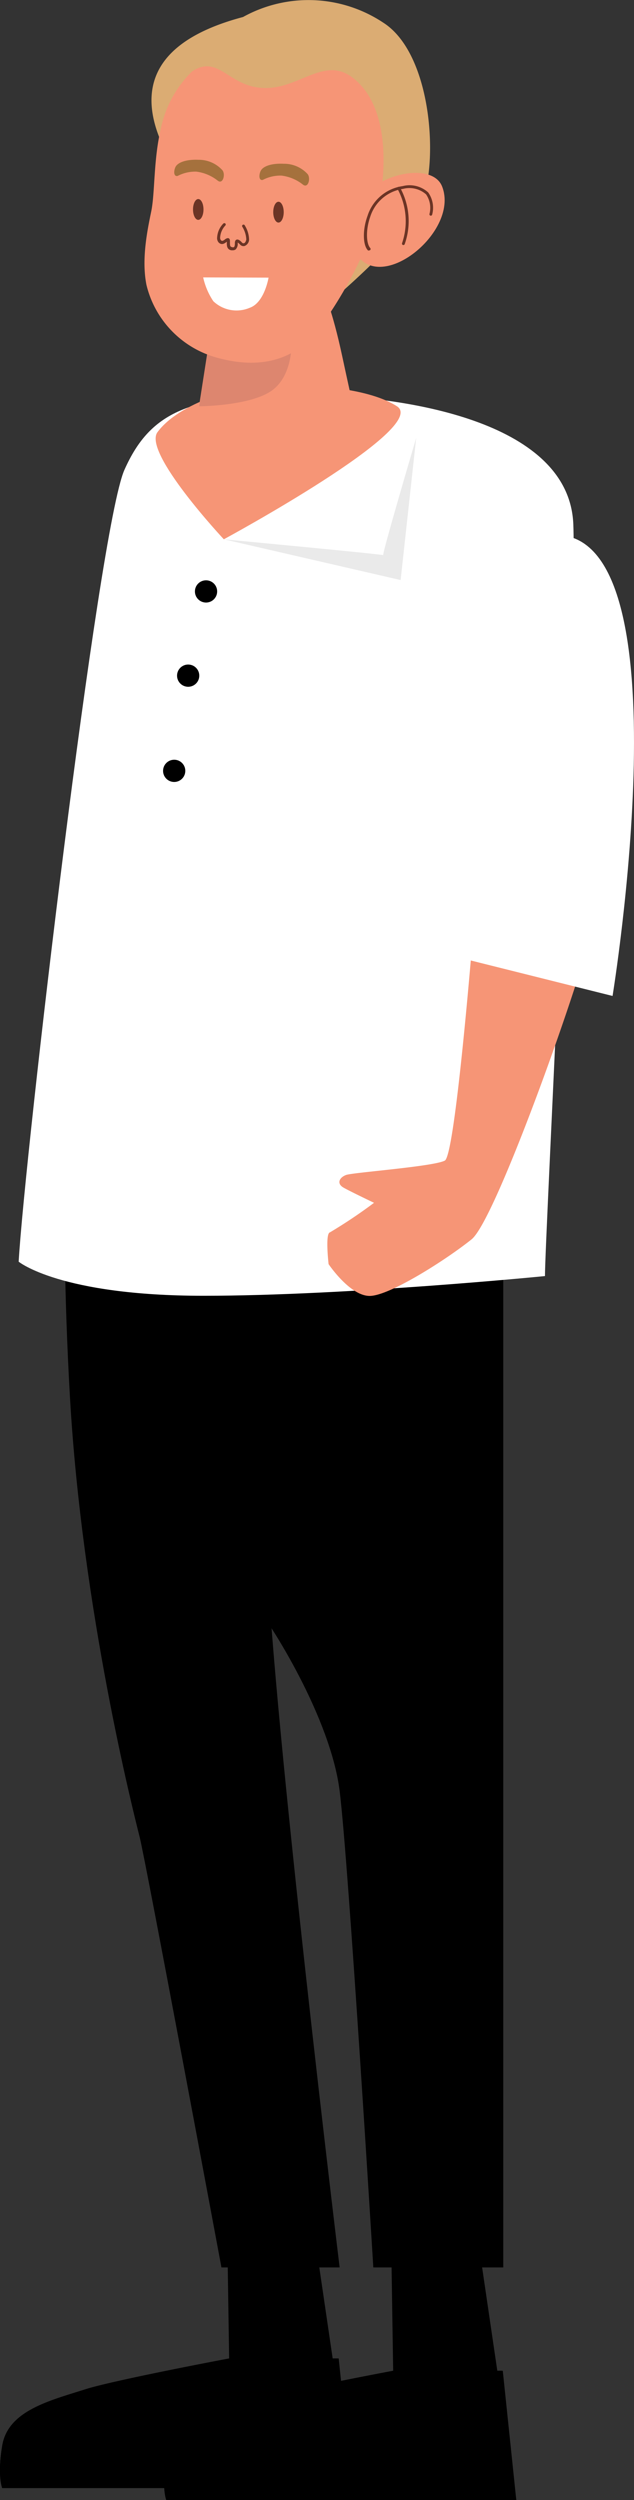 <svg xmlns="http://www.w3.org/2000/svg" viewBox="0 0 79.82 314.63"><rect x="0" y="0" width="79.82" height="314.63" fill="#333333" stroke="none"/><defs><style>.cls-2{fill:#fff}.cls-3{fill:#f69576}.cls-5{fill:#6b3425}.cls-6{fill:#a5713d}</style></defs><g id="Слой_8" data-name="Слой 8"><path d="m28.6 280.59.25 16.26s-14.22 2.68-18 3.85C6.3 302.1 1 303.36.28 307.8c-.64 3.83 0 5.32 0 5.32h44l-4.78-32.53Z"/><path d="M28.85 296.85s-14.22 2.68-18 3.85C6.3 302.1 1 303.36.28 307.8c-.64 3.83 0 5.32 0 5.32h44l-1.7-16.27Z"/><path d="M.28 307.8a20.49 20.49 0 0 0-.24 2H44l-1.36-13H28.85s-14.22 2.68-18 3.85C6.3 302.1 1 303.36.28 307.8Z"/><path d="m49.25 282.09.25 16.27s-14.22 2.67-18 3.84c-4.54 1.41-9.82 2.67-10.56 7.1-.64 3.84 0 5.33 0 5.33H65l-4.78-32.54Z"/><path d="M49.5 298.36s-14.22 2.67-18 3.84c-4.54 1.41-9.82 2.67-10.56 7.1-.64 3.84 0 5.33 0 5.33H65l-1.7-16.27Z"/><path d="M20.93 309.3c-.13.78-.2 1.45-.24 2.05h43.92l-1.36-13H49.5s-14.22 2.67-18 3.84c-4.5 1.42-9.83 2.68-10.57 7.11Z"/><path d="M30.6 2.14a17 17 0 0 1 17.65.71c6.27 4 7 18.13 4.7 22.94S40 39.34 40 39.34 0 10.25 30.6 2.14Z" style="fill:#dbac73"/><path d="M8.81 133.13s-1.53 16 0 42.73 8 52.26 8.77 55.31 10.3 54.18 10.3 54.18h14.88s-8.39-69.05-9.16-90S36.27 135 36.27 135Z"/><path d="M63.36 135H31.7s-2.46 63.42 0 66.38 9.92 14.88 11.06 24S47 285.35 47 285.35h16.36Z"/><path class="cls-2" d="M39.84 49.71c-15.78-.34-20.86 2-24.17 9.41S3.11 145.55 2.35 158.78c0 0 5.2 4.29 23.26 4.29s43-2.48 43-2.48c0-4.83 4.07-81.89 3.57-94.61S51.79 50 39.84 49.71Z"/><path class="cls-3" d="M34.41 48.4c5.56 0 12.14.53 15.57 2.73 4.18 2.69-21.8 16.74-21.8 16.74S18 57 19.81 54.41c2.69-3.7 10.34-6 14.6-6.01Z"/><path class="cls-3" d="m27.27 36.91-3.58 23 21.67-4.8s-1-4.34-2.27-10.26-2.27-7.93-2.27-7.93Z"/><path d="M36.7 43.17s.18 4.23-2.62 6.08-9 1.88-9 1.88l2.21-14.22h9.14a24.9 24.9 0 0 1 .27 6.26Z" style="fill:#dd866f"/><path class="cls-3" d="M24.17 9a14.06 14.06 0 0 0-3.94 7.28c-.91 3.86-.71 8-1.19 10.33s-1.25 6-.6 9.25A12.54 12.54 0 0 0 27.27 45c5.32 1.49 9.67.41 12.6-3.29s6.56-10.32 7.64-14.91 1.79-13.43-3.23-17.11c-4-2.93-7.51 2.76-12.93 1.07C28.39 9.85 27 7.1 24.17 9Z"/><path class="cls-2" d="M33.81 34.94s-.51 3.14-2.36 3.79a4.24 4.24 0 0 1-4.59-.82 8.78 8.78 0 0 1-1.28-3Z"/><path class="cls-5" d="M29.13 31.5c-.61-.1-.58-.69-.57-1v-.08l-.08.06c-.21.15-.55.41-.94.05a.83.83 0 0 1-.2-.68 2.71 2.71 0 0 1 .78-1.72.19.19 0 0 1 .25 0 .18.18 0 0 1 0 .25 2.42 2.42 0 0 0-.65 1.45.54.54 0 0 0 .09.4c.16.14.25.09.48-.07a.7.7 0 0 1 .37-.19.22.22 0 0 1 .19.06c.11.1.1.25.1.44 0 .41 0 .59.26.63a.3.3 0 0 0 .24 0c.11-.08.12-.33.12-.49a.7.7 0 0 1 .06-.32.31.31 0 0 1 .23-.15c.17 0 .36.11.62.4a.22.22 0 0 0 .21.07c.12 0 .26-.17.32-.47a3.34 3.34 0 0 0-.49-1.58.18.18 0 1 1 .31-.17 3.51 3.51 0 0 1 .53 1.82.91.91 0 0 1-.57.75.57.57 0 0 1-.57-.19 1.74 1.74 0 0 0-.29-.25v.1a1 1 0 0 1-.25.76.59.59 0 0 1-.37.12Zm.73-1Z"/><path class="cls-3" d="M55.65 23.44C54 19.36 42 23.06 44.25 30.58c2.27 7.69 13.82-1.12 11.4-7.14Z"/><path class="cls-5" d="M46.49 31.51a.15.15 0 0 0 .12-.05.18.18 0 0 0 0-.25c-.49-.53-.59-2.24 0-3.92a5.1 5.1 0 0 1 4.13-3.52 3.17 3.17 0 0 1 2.9.69 3 3 0 0 1 .43 2.46.18.18 0 0 0 .12.22.18.18 0 0 0 .22-.13 3.33 3.33 0 0 0-.5-2.79 3.48 3.48 0 0 0-3.21-.8 5.44 5.44 0 0 0-4.43 3.75c-.62 1.69-.6 3.57 0 4.28a.16.16 0 0 0 .22.06Z"/><path class="cls-5" d="M50.79 30.84a.17.17 0 0 0 .16-.11 8.72 8.72 0 0 0-.58-7.12.19.19 0 0 0-.25-.08.19.19 0 0 0-.07.25 8.51 8.51 0 0 1 .57 6.82.18.18 0 0 0 .1.23Z"/><ellipse class="cls-5" cx="35.06" cy="26.7" rx=".66" ry="1.31"/><path class="cls-6" d="M38.11 23.21a5.42 5.42 0 0 0-2.66-1.11 4.75 4.75 0 0 0-2.36.54c-.47.12-.54-.54-.28-1.11s1.27-1 2.91-.92a4 4 0 0 1 3 1.29c.43.5.09 1.9-.61 1.31Z"/><ellipse class="cls-5" cx="24.96" cy="26.36" rx=".66" ry="1.31"/><path class="cls-6" d="M27.38 22.71a5.42 5.42 0 0 0-2.66-1.11 4.79 4.79 0 0 0-2.35.54c-.48.12-.54-.54-.29-1.1s1.27-1 2.91-.93a4 4 0 0 1 3 1.3c.43.49.09 1.89-.61 1.3Z"/><path d="M52.4 55.1 50.44 73l-22.26-5.13s20.31 1.91 20.07 2S52.4 55.1 52.4 55.1Z" style="fill:#eaeaea"/><circle cx="25.94" cy="74.43" r="1.4"/><circle cx="23.69" cy="85.03" r="1.4"/><circle cx="21.93" cy="97.01" r="1.4"/><path class="cls-3" d="M58.76 86.21 60 112.06s-2.54 33.24-4 34-11.6 1.49-12.44 1.81-1.21 1.08-.31 1.59 3.84 1.91 3.84 1.91a63.22 63.22 0 0 1-5.55 3.72c-.62.13-.17 4-.17 4s2.68 4 5.17 4 9.64-4.56 12.83-7.12 14.46-34.71 15-38.7c.33-2.56 1.4-4.25 1.29-9.94-.1-6.16-4.14-31.33-4.14-31.33Z"/><path class="cls-2" d="M69.87 67.33c-10.48.24-13.74 5-14.88 13.74s-.77 38.54-.77 38.54l22.9 5.73S86.66 67 69.87 67.33Z"/></g></svg>
